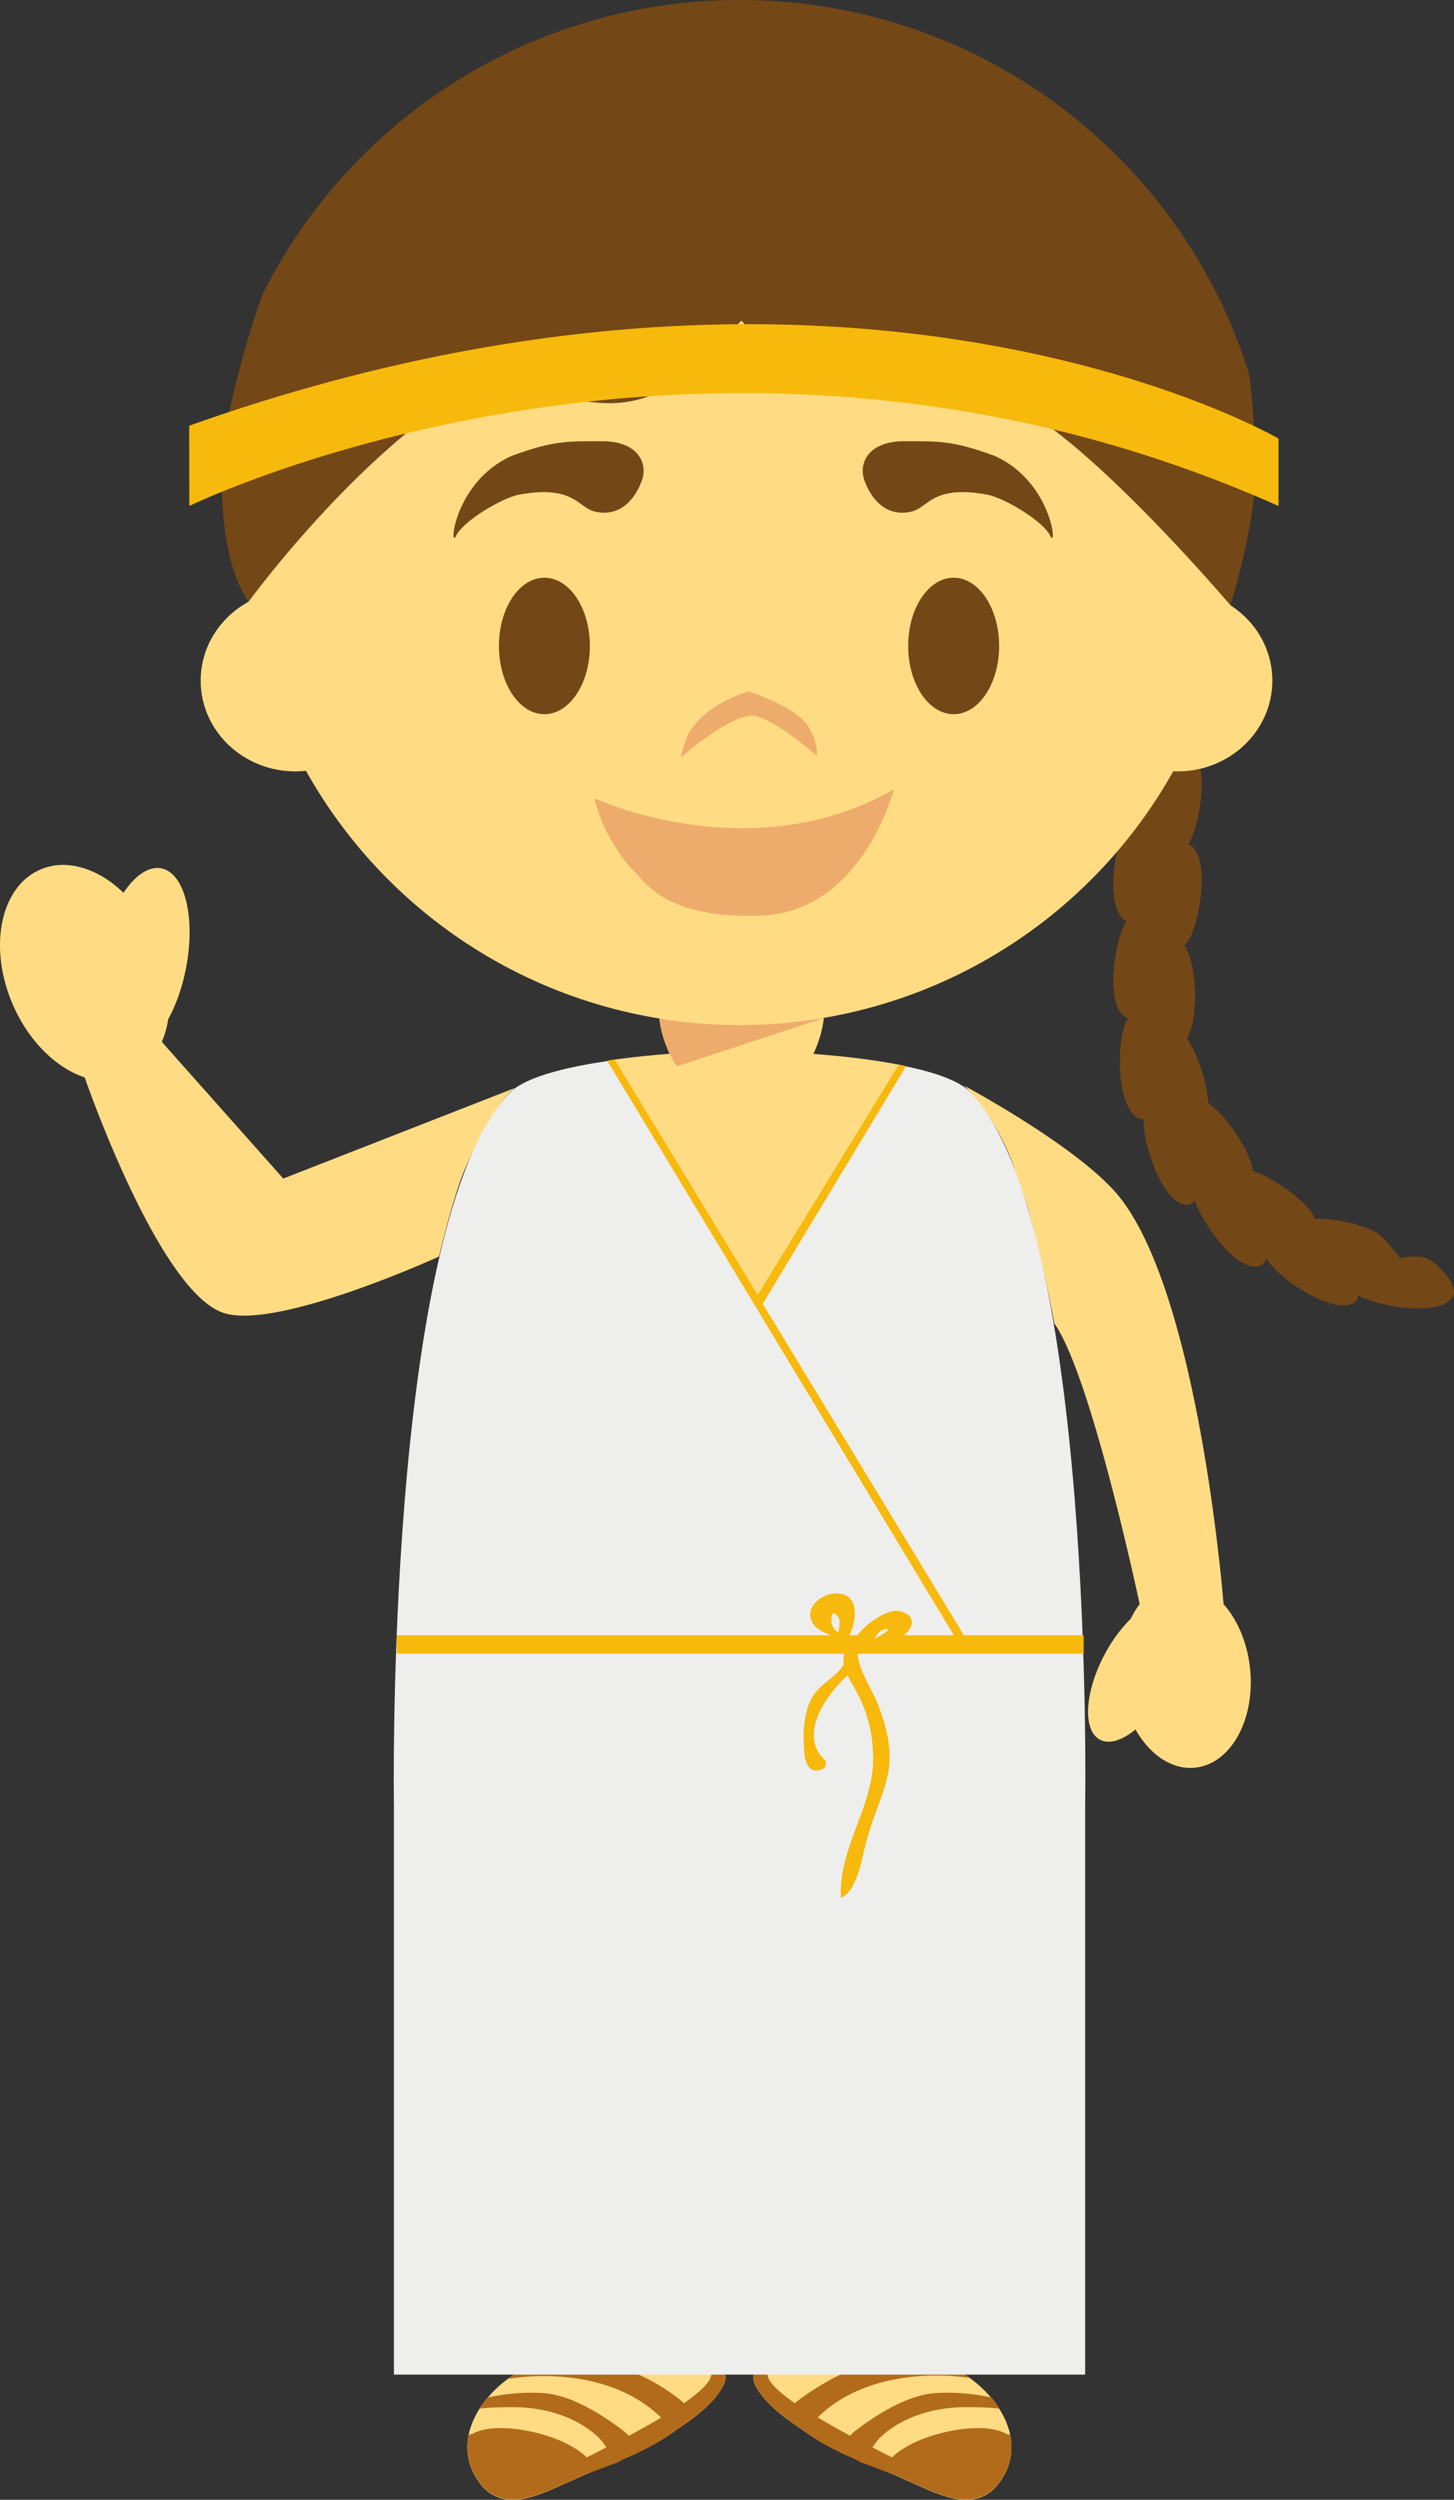 <svg xmlns="http://www.w3.org/2000/svg" width="63.952" height="109.887"><rect width="100%" height="100%" fill="#333333" stroke="none"/><g fill-rule="evenodd" stroke-miterlimit="10" data-paper-data="{&quot;isPaintingLayer&quot;:true}" style="mix-blend-mode:normal"><path fill="#ffdc83" d="M22.705 104.321c-1.72 1.06-2.974 3.206-1.497 4.966 1.115 1.241 2.756.254 4.003-.272 1.377-.652 2.952-1.114 4.2-1.964.807-.562 1.752-1.153 2.295-1.989.169-.256.249-.494.187-.74h-9.188zm19.632 0c1.723 1.06 2.974 3.206 1.497 4.966-1.115 1.241-2.756.254-4.003-.272-1.377-.652-2.952-1.114-4.199-1.964-.806-.562-1.752-1.153-2.296-1.989-.169-.256-.248-.494-.19-.74h9.19z" data-paper-data="{&quot;origPos&quot;:null}"/><path fill="#b16b1a" d="M31.893 104.322c.062.246-.018.48-.186.74-.335.519-.828.929-1.348 1.314 0 .002 0 .002.003.002-.214.161-.43.318-.644.465-.003-.002-.003 0-.005-.002-.103.072-.203.147-.303.215a9.043 9.043 0 0 1-1.304.731v.019c-.305.142-.619.251-.931.437-.339.124-.68.242-1.017.381-.073.031-.145.029-.221.06a.698.698 0 0 1-.061.025l-.175.077c-.039.019-.079.032-.119.05-.043.021-.084.039-.125.057l-.248.111c-.045.023-.093.043-.143.066l-.05.02a1.001 1.001 0 0 0-.094.043c-.025.009-.047.02-.072.032h-.002c-1.189.53-2.63 1.225-3.64.104-.593-.709-.744-1.484-.603-2.222.048-.022.097-.043.146-.062.018 0 .02.005.013.01.908-.506 2.631-.17 3.48.14.564.193 1.181.508 1.564.888.266-.134.557-.281.862-.442a3.615 3.615 0 0 0-.321-.414c-.933-.902-2.319-1.319-3.585-1.35-.277 0-1.114-.012-1.69.065a4.52 4.52 0 0 1 .35-.484 8.88 8.88 0 0 1 2.338-.209c1.263.03 2.649.902 3.641 1.652.09.072.175.149.255.231.482-.26.967-.526 1.42-.8-2.563-2.494-6.707-1.704-6.707-1.704.096-.102.21-.185.335-.247h5.241c1.317.56 2.127 1.309 2.137 1.319.64-.444 1.094-.859 1.174-1.149.019-.07.037-.108.053-.17h.582m1.256.001c-.062.246.018.48.187.74.337.519.828.929 1.347 1.314 0 .002 0 .002-.002.002.212.16.427.315.646.465 0-.002 0 0 .002-.002.103.072.205.147.303.215.415.28.852.524 1.307.731v.019c.302.142.616.251.93.437.339.124.678.242 1.016.381.072.031.147.029.22.06.02.01.04.018.061.025l.178.077c.038.019.078.032.118.05.041.02.083.04.125.057l.246.111.144.066.05.02c.032.013.064.028.096.043l.07.032h.002c1.188.53 2.631 1.225 3.639.104.594-.709.744-1.484.604-2.222a.915.915 0 0 0-.16-.052c-.906-.506-2.628-.17-3.478.14-.566.193-1.181.508-1.565.888-.264-.134-.558-.281-.863-.442.105-.149.211-.296.321-.414.933-.902 2.319-1.319 3.584-1.35.28 0 1.116-.014 1.694.065a5.47 5.47 0 0 0-.353-.487 8.87 8.87 0 0 0-2.337-.206c-1.262.029-2.65.899-3.642 1.649a2.774 2.774 0 0 0-.254.229c-.48-.26-.968-.53-1.42-.804 2.564-2.496 6.72-1.726 6.72-1.726-.144-.123-.235-.154-.348-.216h-5.242c-1.315.623-2.125 1.309-2.137 1.319-.637-.444-1.094-.859-1.174-1.149-.018-.07-.034-.108-.05-.17h-.585"/><path fill="#ffdc83" d="m12.459 51.808 10.19-3.983s-.843.501-2.176 3.51c-.526 1.182-1.163 3.9-1.163 3.9s-7.21 3.296-9.522 2.463c-2.859-1.031-6.063-10.337-6.063-10.337-1.257-.415-2.48-1.599-3.18-3.245-1.072-2.515-.514-5.159 1.248-5.9 1.149-.485 2.526-.041 3.64 1.029.506-.759 1.105-1.178 1.66-1.074 1.035.202 1.523 2.172 1.085 4.406-.166.849-.443 1.615-.78 2.224a4.059 4.059 0 0 1-.28.999l5.342 6.008zm42.522 21.529c.237 2.243-.84 4.2-2.41 4.366-1.024.108-2.001-.569-2.627-1.679-.58.476-1.155.666-1.565.448-.77-.407-.678-2.079.202-3.737a6.53 6.53 0 0 1 1.152-1.577c.116-.231.248-.458.396-.643h-.003s-2.125-10.043-3.75-12.333a63.37 63.37 0 0 0-1.132-4.965c-.14-.512-.53-1.536-.53-1.536-.723-2.46-2.305-3.955-2.305-3.955s5.15 2.755 6.857 4.925c3.507 4.46 4.55 17.864 4.55 17.864.607.684 1.045 1.685 1.165 2.822" data-paper-data="{&quot;origPos&quot;:null}"/><path fill="#eeeeed" d="M42.69 48.021c5.485 5.765 5.039 31.356 5.039 31.356v25.007H17.326V79.377s-.408-25.557 5.077-31.323c1.475-1.553 8.414-1.78 8.414-1.78l1.68.084h.138l1.666-.084s6.912.193 8.389 1.747"/><path fill="#ffdc83" d="M35.776 46.328c1.063.08 2.54.229 3.88.497l-6.342 10.37-6.4-10.601a38.973 38.973 0 0 1 2.537-.27c-.289-.619-.464-1.316-.464-1.774h7.256c0 .46-.176 1.16-.467 1.778" data-paper-data="{&quot;origPos&quot;:null}"/><path fill="#eeac6c" d="M29.764 46.875a5.205 5.205 0 0 1-.762-2.107 22.01 22.01 0 0 0 7.225-.025l-.011.014-6.452 2.118"/><path fill="#f6b90c" d="M39.054 71.665c.009-.012.021-.021.032-.032-.096-.025-.212-.025-.294.025a.845.845 0 0 0-.254.258c-.016.027-.035.061-.06.086a.199.199 0 0 1-.011.034c.043-.023.081-.04.121-.063.157-.091.332-.179.467-.308zm-2.134-.202c.004-.088.022-.213-.01-.297-.032-.074-.123-.226-.218-.24-.198-.029-.114.501-.066.578a.798.798 0 0 0 .248.263c.015-.102.036-.204.045-.304zm10.743.422v.808H37.72c.054.746.648 1.591.89 2.216.366.94.63 1.939.47 2.931-.157.94-.63 1.88-.892 2.818-.259.782-.418 2.453-1.203 2.766-.108-2.295 1.567-4.175 1.41-6.419a5.96 5.96 0 0 0-.735-2.66c-.104-.213-.264-.451-.382-.698-.933.852-2.187 2.596-.999 3.724v-.055s.168.365-.146.47c-.733.261-.776-.679-.776-1.149-.05-.625.052-1.411.316-1.933.303-.656 1.15-.975 1.443-1.56a.989.989 0 0 1 .016-.451H17.451v-.808h19.095c-.324-.127-.69-.295-.82-.585-.317-.573.262-1.142.892-1.245 1.188-.137 1.101 1.082.744 1.83h.344c.387-.501 1.315-1.194 1.9-1.058.753.224.53.745.15 1.058h2.199L26.71 46.631v-.009l.321-.048 6.297 10.357 6.204-10.132c.107.022.214.043.319.068l-6.302 10.445 8.848 14.573h5.267z"/><path fill="#744717" d="M62.613 55.266c.526.106 1.545 1.223 1.302 1.701-.467.915-3.18.522-4.167-.018a.471.471 0 0 1-.146.279c-.831.661-3.264-.936-3.846-1.822a.71.71 0 0 1-.05-.093c-.08.175-.182.299-.316.342-.947.286-2.454-1.756-2.83-2.876-.109.113-.227.183-.343.183-1.057.014-1.98-2.689-1.907-3.765a.342.342 0 0 1-.153-.011c-1.017-.306-1.07-3.208-.664-4.184.029-.073.079-.159.138-.249a.463.463 0 0 1-.088-.025c-.956-.462-.556-3.328-.003-4.237-.953-.466-.548-3.332.003-4.24.166-.267.682-.705 1.097-1.036-.064-.373-.108-.715-.048-1.03.095-.525 1.201-1.556 1.684-1.325.958.462.555 3.327.002 4.236.956.466.551 3.332-.002 4.238a1.73 1.73 0 0 1-.187.236c.597.867.576 3.024.234 3.842a1.343 1.343 0 0 1-.12.228c.535.802.913 2.085.938 2.85.876.63 1.787 2.077 1.937 2.827.01.051.016.104.018.156 1.01.347 2.214 1.251 2.603 1.84.05.081.092.167.126.256 1.005-.002 2.203.29 2.728.619.269.172.699.69 1.024 1.112.376-.061.72-.095 1.036-.035" data-paper-data="{&quot;origPos&quot;:null}"/><path fill="#ffdc83" d="M54.112 26.602c1.117.714 1.85 1.935 1.85 3.316 0 2.205-1.864 3.99-4.167 3.99-.064 0-.125 0-.191-.005a21.83 21.83 0 0 1-19.065 11.152 21.831 21.831 0 0 1-19.081-11.172 4.79 4.79 0 0 1-.464.025c-2.303 0-4.167-1.785-4.167-3.99 0-1.488.851-2.784 2.112-3.47a21.635 21.635 0 0 1-.223-3.113c0-11.997 9.77-21.722 21.823-21.722 12.049 0 21.819 9.725 21.819 21.722 0 1.108-.085 2.2-.246 3.267" data-paper-data="{&quot;origPos&quot;:null}"/><path fill="#744717" d="M26.174 22.491c-.772-.174-.908-1.201-3.386-.74-.779.18-2.417 1.156-2.732 1.808-.316.652-.088-2.392 2.457-3.522 1.835-.675 2.457-.642 3.977-.642s1.987.907 1.766 1.65c0 0-.503 1.803-2.082 1.446zm13.905 0c.772-.174.908-1.201 3.386-.74.779.18 2.417 1.156 2.732 1.808.316.652.087-2.392-2.457-3.522-1.835-.675-2.457-.642-3.977-.642s-1.987.907-1.766 1.65c0 0 .503 1.803 2.082 1.446zM25.945 28.395c0 1.657-.895 3-2 3s-2-1.343-2-3 .895-3 2-3 2 1.343 2 3m18 0c0 1.657-.895 3-2 3s-2-1.343-2-3 .895-3 2-3 2 1.343 2 3" data-paper-data="{&quot;origPos&quot;:null}"/><path fill="#eeac6c" d="M32.965 31.464c-1.125.153-3.02 1.834-3.02 1.834s.207-1.009.503-1.299c.8-1.156 2.487-1.604 2.487-1.604s2.173.703 2.65 1.588c.443.824.34 1.238.34 1.238s-2.121-1.871-2.96-1.756zM26.145 35.091s6.897 3.208 13.172-.397c0 0-1.39 5.47-5.95 5.561-4.115.122-4.984-1.492-5.477-1.956-.492-.463-1.42-1.772-1.745-3.208"/><path fill="#744717" d="M55.221 20.503c.034 2.551-1.107 6.098-1.107 6.098s-5.793-6.827-9.33-8.744c-4.32-2.338-6.477 1.108-10.337-1.928-.64-.5-1.834-1.834-1.834-1.834s-1.45 1.458-1.837 1.835c-4.34 4.231-7.595-.705-11.252 1.85-4.652 3.253-8.585 8.665-8.585 8.665s-1.352-1.538-1.162-6.182c.054-1.337.705-4.306 1.768-7.321A23.443 23.443 0 0 1 32.537 0c10.562 0 19.491 6.954 22.422 16.512a42.33 42.33 0 0 1 .262 3.991" data-paper-data="{&quot;origPos&quot;:null}"/><path fill="#f7b90b" d="m8.326 22.242-.005-3.53c29.161-10.359 47.914.567 47.914.567v2.963c-25.085-11.168-47.91 0-47.91 0z"/></g></svg>